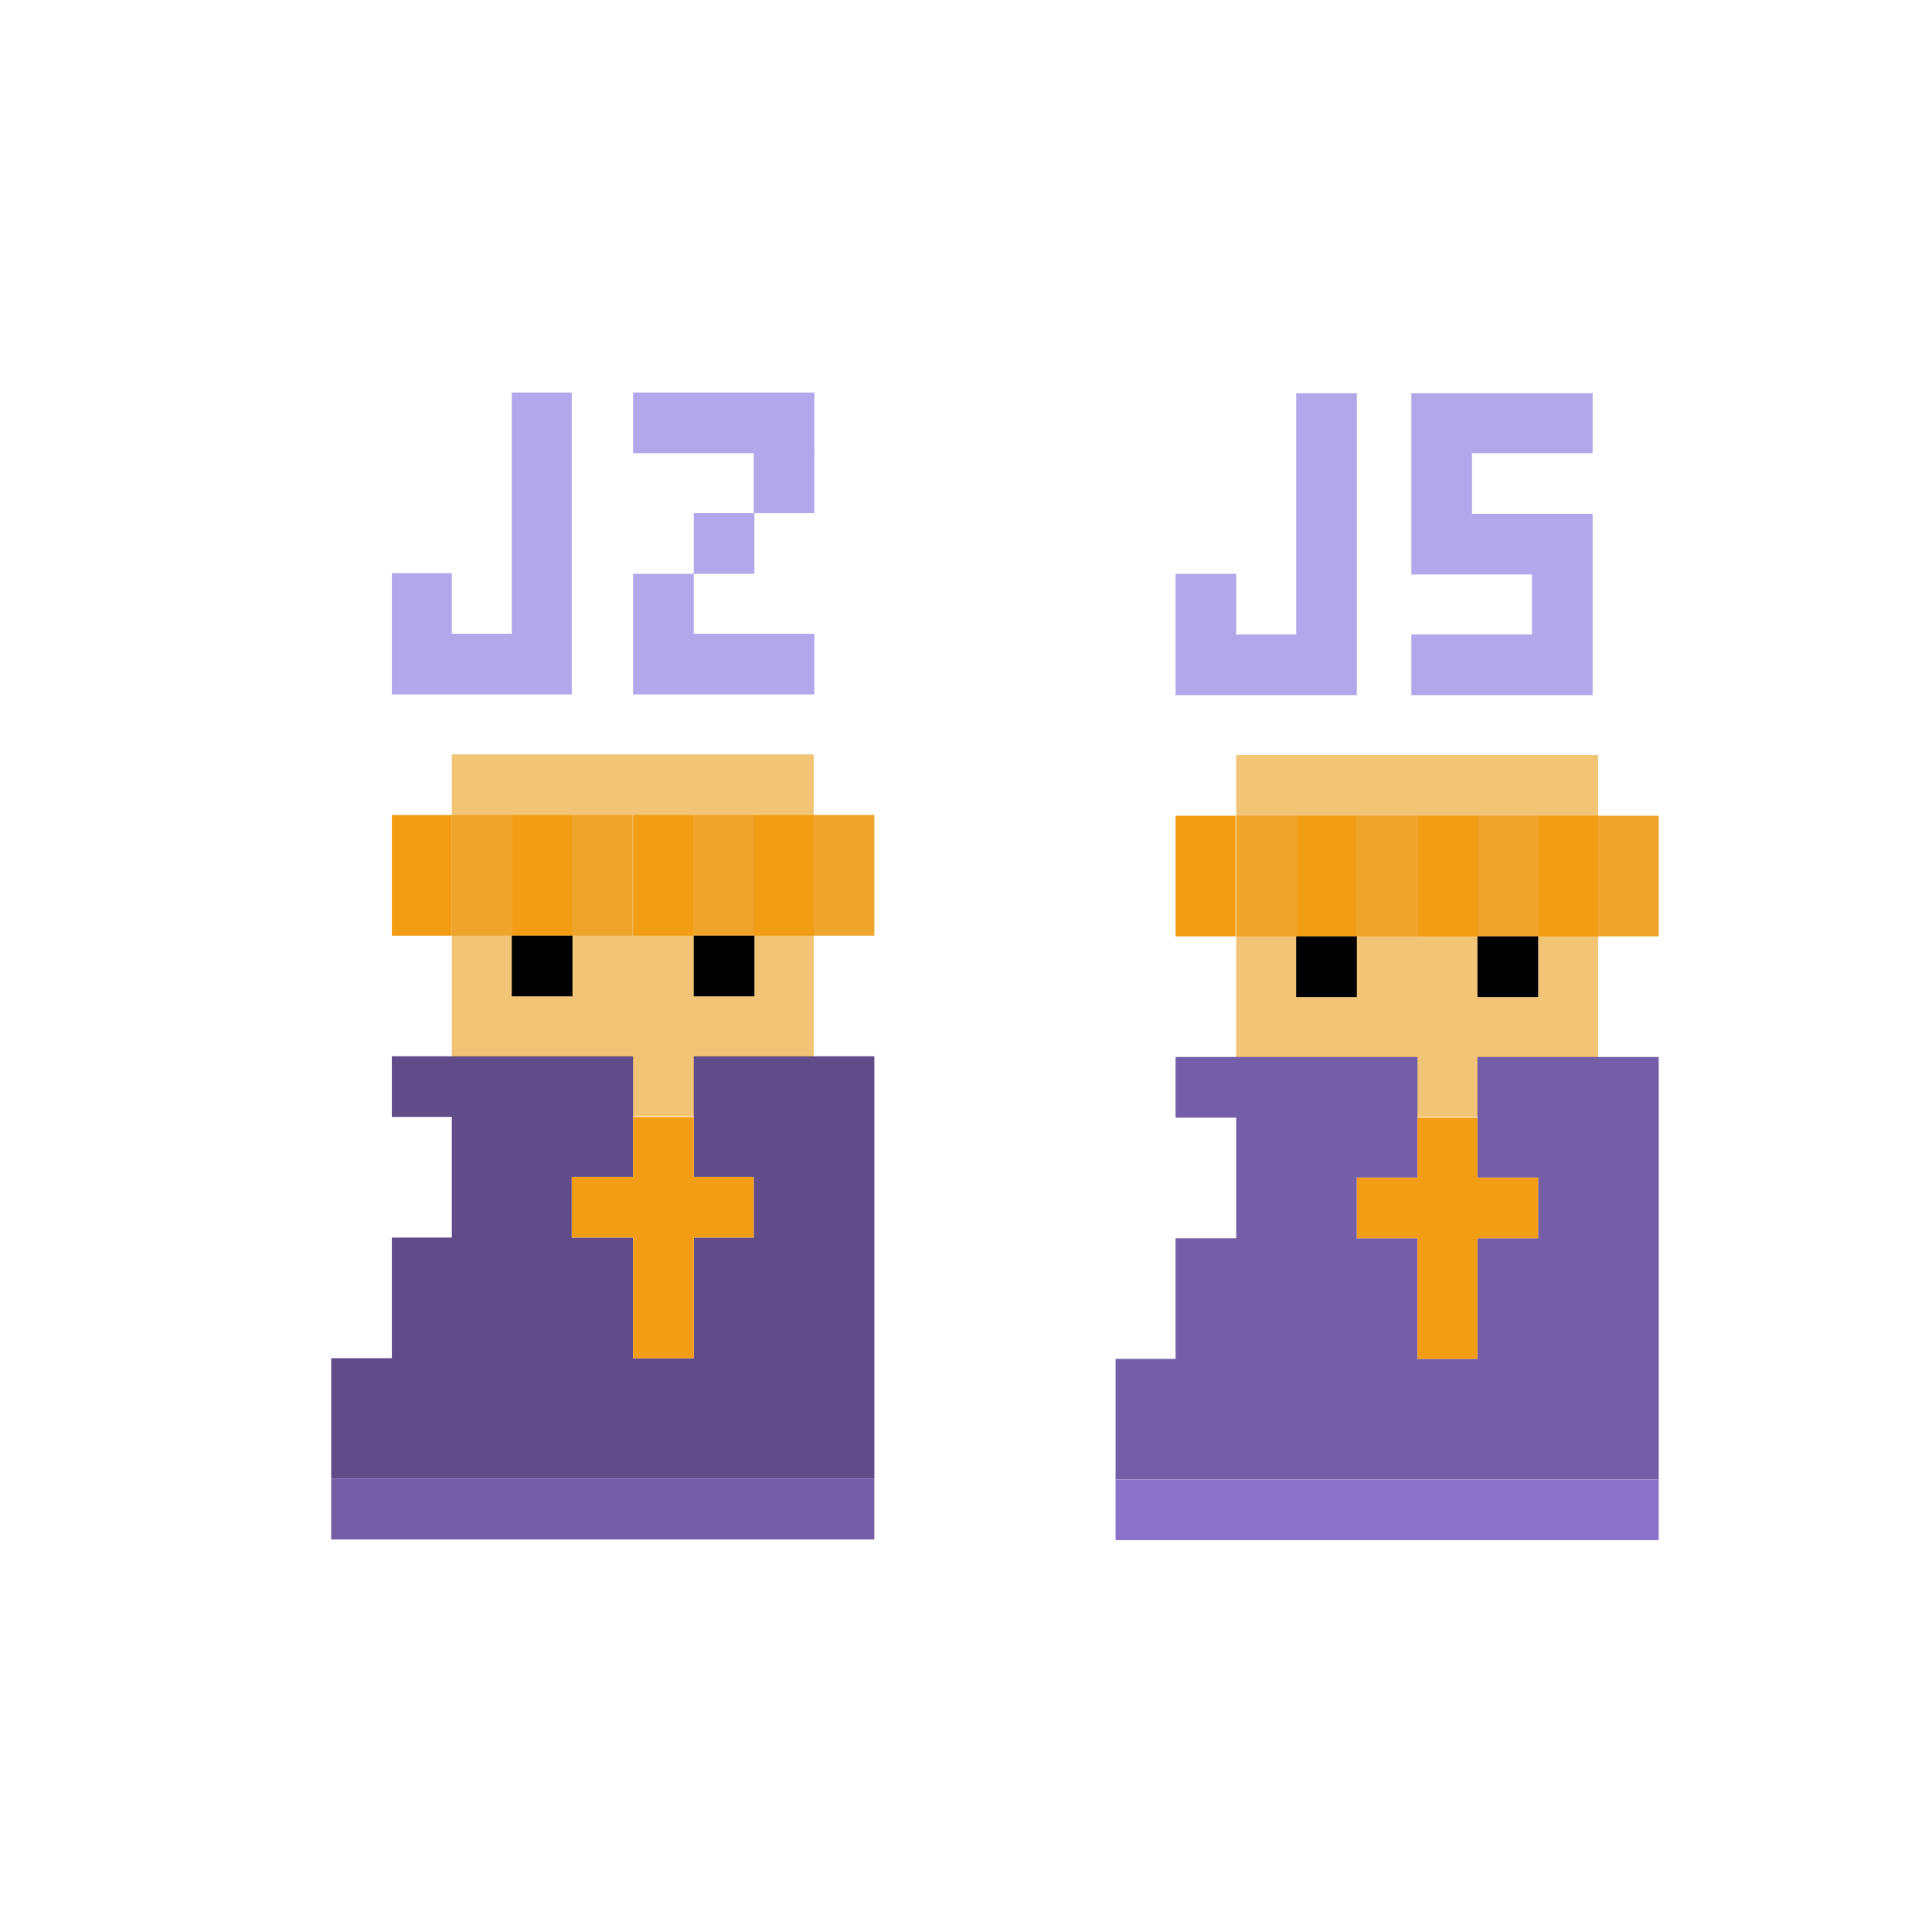<?xml version="1.0" encoding="utf-8"?>
<!-- Generator: Adobe Illustrator 25.2.0, SVG Export Plug-In . SVG Version: 6.00 Build 0)  -->
<svg version="1.1" id="Calque_1" xmlns="http://www.w3.org/2000/svg" xmlns:xlink="http://www.w3.org/1999/xlink" x="0px" y="0px"
	 viewBox="0 0 283.5 283.5" style="enable-background:new 0 0 283.5 283.5;" xml:space="preserve">
<style type="text/css">
	.st0{display:none;}
	.st1{display:inline;}
	.st2{fill:#B1A7EA;}
	.st3{fill:#F2C475;}
	.st4{fill:#F29D14;}
	.st5{fill:#EFA42B;}
	.st6{fill:#2F1551;}
	.st7{fill:#48306D;}
	.st8{fill:#614C89;}
	.st9{fill:#745EA8;}
	.st10{fill:#8873C9;}
</style>
<g id="J1" class="st0">
	<g id="tete" class="st1">
		<polygon class="st2" points="75.1,57.7 84,57.7 84,102 57.4,102 57.4,84.2 66.3,84.2 66.3,93.1 75.1,93.1 		"/>
		<polygon class="st2" points="92.9,93.1 92.9,102 119.4,102 119.4,93.1 110.6,93.1 110.6,57.7 101.7,57.7 101.7,66.5 92.9,66.5 
			92.9,75.4 101.7,75.4 101.7,93.1 		"/>
		<rect x="66.3" y="110.8" class="st3" width="53.1" height="53.1"/>
		<rect x="75.1" y="119.7" class="st4" width="8.9" height="17.7"/>
		<rect x="84" y="119.7" class="st5" width="8.9" height="17.7"/>
		<rect x="101.7" y="119.7" class="st5" width="8.9" height="17.7"/>
		<rect x="57.4" y="119.7" class="st4" width="8.8" height="17.7"/>
		<rect x="92.9" y="119.7" class="st4" width="8.9" height="17.7"/>
		<rect x="110.6" y="119.7" class="st4" width="8.9" height="17.7"/>
		<rect x="119.4" y="119.7" class="st5" width="8.9" height="17.7"/>
		<rect x="66.3" y="119.7" class="st5" width="8.9" height="17.7"/>
		<rect x="75.1" y="137.4" width="8.9" height="8.9"/>
		<rect x="101.7" y="137.4" width="8.9" height="8.9"/>
	</g>
	<g id="corps" class="st1">
		<polygon class="st6" points="57.4,155.1 92.9,155.1 92.9,172.8 84,172.8 84,181.7 92.9,181.7 92.9,199.4 101.7,199.4 101.7,181.7 
			110.6,181.7 110.6,172.8 101.7,172.8 101.7,155.1 128.3,155.1 128.3,217.1 48.6,217.1 48.6,199.4 57.4,199.4 57.4,181.7 
			66.3,181.7 66.3,164 57.4,164 		"/>
		<rect x="48.6" y="217.1" class="st7" width="79.7" height="8.9"/>
		<polygon class="st4" points="92.9,164 101.7,164 101.7,172.8 110.6,172.8 110.6,181.7 101.7,181.7 101.7,199.4 92.9,199.4 
			92.9,181.7 84,181.7 84,172.8 92.9,172.8 		"/>
	</g>
</g>
<g id="J2">
	<g id="tete_2_">
		<polygon class="st2" points="75.1,57.6 83.9,57.6 83.9,101.9 57.5,101.9 57.5,84.1 66.3,84.1 66.3,93 75.1,93 		"/>
		<rect x="66.3" y="110.7" class="st3" width="53.1" height="53.1"/>
		<rect x="75.1" y="119.6" class="st4" width="8.9" height="17.7"/>
		<rect x="83.9" y="119.6" class="st5" width="8.9" height="17.7"/>
		<rect x="101.8" y="119.6" class="st5" width="8.9" height="17.7"/>
		<rect x="57.5" y="119.6" class="st4" width="8.8" height="17.7"/>
		<rect x="92.9" y="119.6" class="st4" width="8.9" height="17.7"/>
		<rect x="110.6" y="119.6" class="st4" width="8.9" height="17.7"/>
		<rect x="119.4" y="119.6" class="st5" width="8.9" height="17.7"/>
		<rect x="66.3" y="119.6" class="st5" width="8.9" height="17.7"/>
		<rect x="75.1" y="137.3" width="8.9" height="8.9"/>
		<rect x="101.8" y="137.3" width="8.9" height="8.9"/>
		<g>
			<rect x="92.9" y="93" class="st2" width="26.6" height="8.9"/>
			<rect x="92.9" y="84.2" class="st2" width="8.9" height="8.9"/>
			<rect x="101.8" y="75.3" class="st2" width="8.9" height="8.9"/>
			<rect x="110.6" y="66.4" class="st2" width="8.9" height="8.9"/>
			<rect x="92.9" y="57.6" class="st2" width="26.6" height="8.9"/>
		</g>
	</g>
	<g id="corps_2_">
		<polygon class="st8" points="57.5,155 92.9,155 92.9,172.7 83.9,172.7 83.9,181.6 92.9,181.6 92.9,199.3 101.8,199.3 101.8,181.6 
			110.6,181.6 110.6,172.7 101.8,172.7 101.8,155 128.3,155 128.3,217 48.6,217 48.6,199.3 57.5,199.3 57.5,181.6 66.3,181.6 
			66.3,163.9 57.5,163.9 		"/>
		<rect x="48.6" y="217" class="st9" width="79.7" height="8.9"/>
		<polygon class="st4" points="92.9,163.9 101.8,163.9 101.8,172.7 110.6,172.7 110.6,181.6 101.8,181.6 101.8,199.3 92.9,199.3 
			92.9,181.6 83.9,181.6 83.9,172.7 92.9,172.7 		"/>
	</g>
</g>
<g id="J5">
	<g id="tete_3_">
		<polygon class="st2" points="190.2,57.7 199.1,57.7 199.1,102 172.5,102 172.5,84.2 181.4,84.2 181.4,93.1 190.2,93.1 		"/>
		<rect x="181.4" y="110.8" class="st3" width="53.1" height="53.1"/>
		<rect x="190.2" y="119.7" class="st4" width="8.9" height="17.7"/>
		<rect x="199.1" y="119.7" class="st5" width="8.9" height="17.7"/>
		<rect x="216.8" y="119.7" class="st5" width="8.9" height="17.7"/>
		<rect x="172.5" y="119.7" class="st4" width="8.8" height="17.7"/>
		<rect x="208" y="119.7" class="st4" width="8.9" height="17.7"/>
		<rect x="225.7" y="119.7" class="st4" width="8.9" height="17.7"/>
		<rect x="234.5" y="119.7" class="st5" width="8.9" height="17.7"/>
		<rect x="181.4" y="119.7" class="st5" width="8.9" height="17.7"/>
		<rect x="190.2" y="137.4" width="8.9" height="8.9"/>
		<rect x="216.8" y="137.4" width="8.9" height="8.9"/>
		<polygon class="st2" points="207.1,57.7 233.7,57.7 233.7,66.5 216,66.5 216,75.4 233.7,75.4 233.7,102 207.1,102 207.1,93.1 
			224.8,93.1 224.8,84.3 207.1,84.3 		"/>
	</g>
	<g id="corps_3_">
		<polygon class="st9" points="172.5,155.1 208,155.1 208,172.8 199.1,172.8 199.1,181.7 208,181.7 208,199.4 216.8,199.4 
			216.8,181.7 225.7,181.7 225.7,172.8 216.8,172.8 216.8,155.1 243.4,155.1 243.4,217.1 163.7,217.1 163.7,199.4 172.5,199.4 
			172.5,181.7 181.4,181.7 181.4,164 172.5,164 		"/>
		<rect x="163.7" y="217.1" class="st10" width="79.7" height="8.9"/>
		<polygon class="st4" points="208,164 216.8,164 216.8,172.8 225.7,172.8 225.7,181.7 216.8,181.7 216.8,199.4 208,199.4 
			208,181.7 199.1,181.7 199.1,172.8 208,172.8 		"/>
	</g>
</g>
<g id="J8" class="st0">
	<g id="tete_4_" class="st1">
		<polygon class="st2" points="190.2,57.5 199.1,57.5 199.1,101.8 172.5,101.8 172.5,84 181.4,84 181.4,92.9 190.2,92.9 		"/>
		<rect x="181.4" y="110.6" class="st3" width="53.1" height="53.1"/>
		<rect x="190.2" y="119.5" class="st4" width="8.9" height="17.7"/>
		<rect x="199.1" y="119.5" class="st5" width="8.9" height="17.7"/>
		<rect x="216.8" y="119.5" class="st5" width="8.9" height="17.7"/>
		<rect x="172.5" y="119.5" class="st4" width="8.8" height="17.7"/>
		<rect x="208" y="119.5" class="st4" width="8.9" height="17.7"/>
		<rect x="225.7" y="119.5" class="st4" width="8.9" height="17.7"/>
		<rect x="234.5" y="119.5" class="st5" width="8.9" height="17.7"/>
		<rect x="181.4" y="119.5" class="st5" width="8.9" height="17.7"/>
		<rect x="190.2" y="137.2" width="8.9" height="8.9"/>
		<rect x="216.8" y="137.2" width="8.9" height="8.9"/>
		<path class="st2" d="M208,57.5v44.3h26.6V57.5H208z M225.7,92.9h-8.9V84h8.9V92.9z M225.7,75.2h-8.9v-8.9h8.9V75.2z"/>
	</g>
	<g id="corps_4_" class="st1">
		<polygon class="st10" points="172.5,154.9 208,154.9 208,172.6 199.1,172.6 199.1,181.5 208,181.5 208,199.2 216.8,199.2 
			216.8,181.5 225.7,181.5 225.7,172.6 216.8,172.6 216.8,154.9 243.4,154.9 243.4,216.9 163.7,216.9 163.7,199.2 172.5,199.2 
			172.5,181.5 181.4,181.5 181.4,163.8 172.5,163.8 		"/>
		<rect x="163.7" y="216.9" class="st2" width="79.7" height="8.9"/>
		<polygon class="st4" points="208,163.8 216.8,163.8 216.8,172.6 225.7,172.6 225.7,181.5 216.8,181.5 216.8,199.2 208,199.2 
			208,181.5 199.1,181.5 199.1,172.6 208,172.6 		"/>
	</g>
</g>
</svg>
